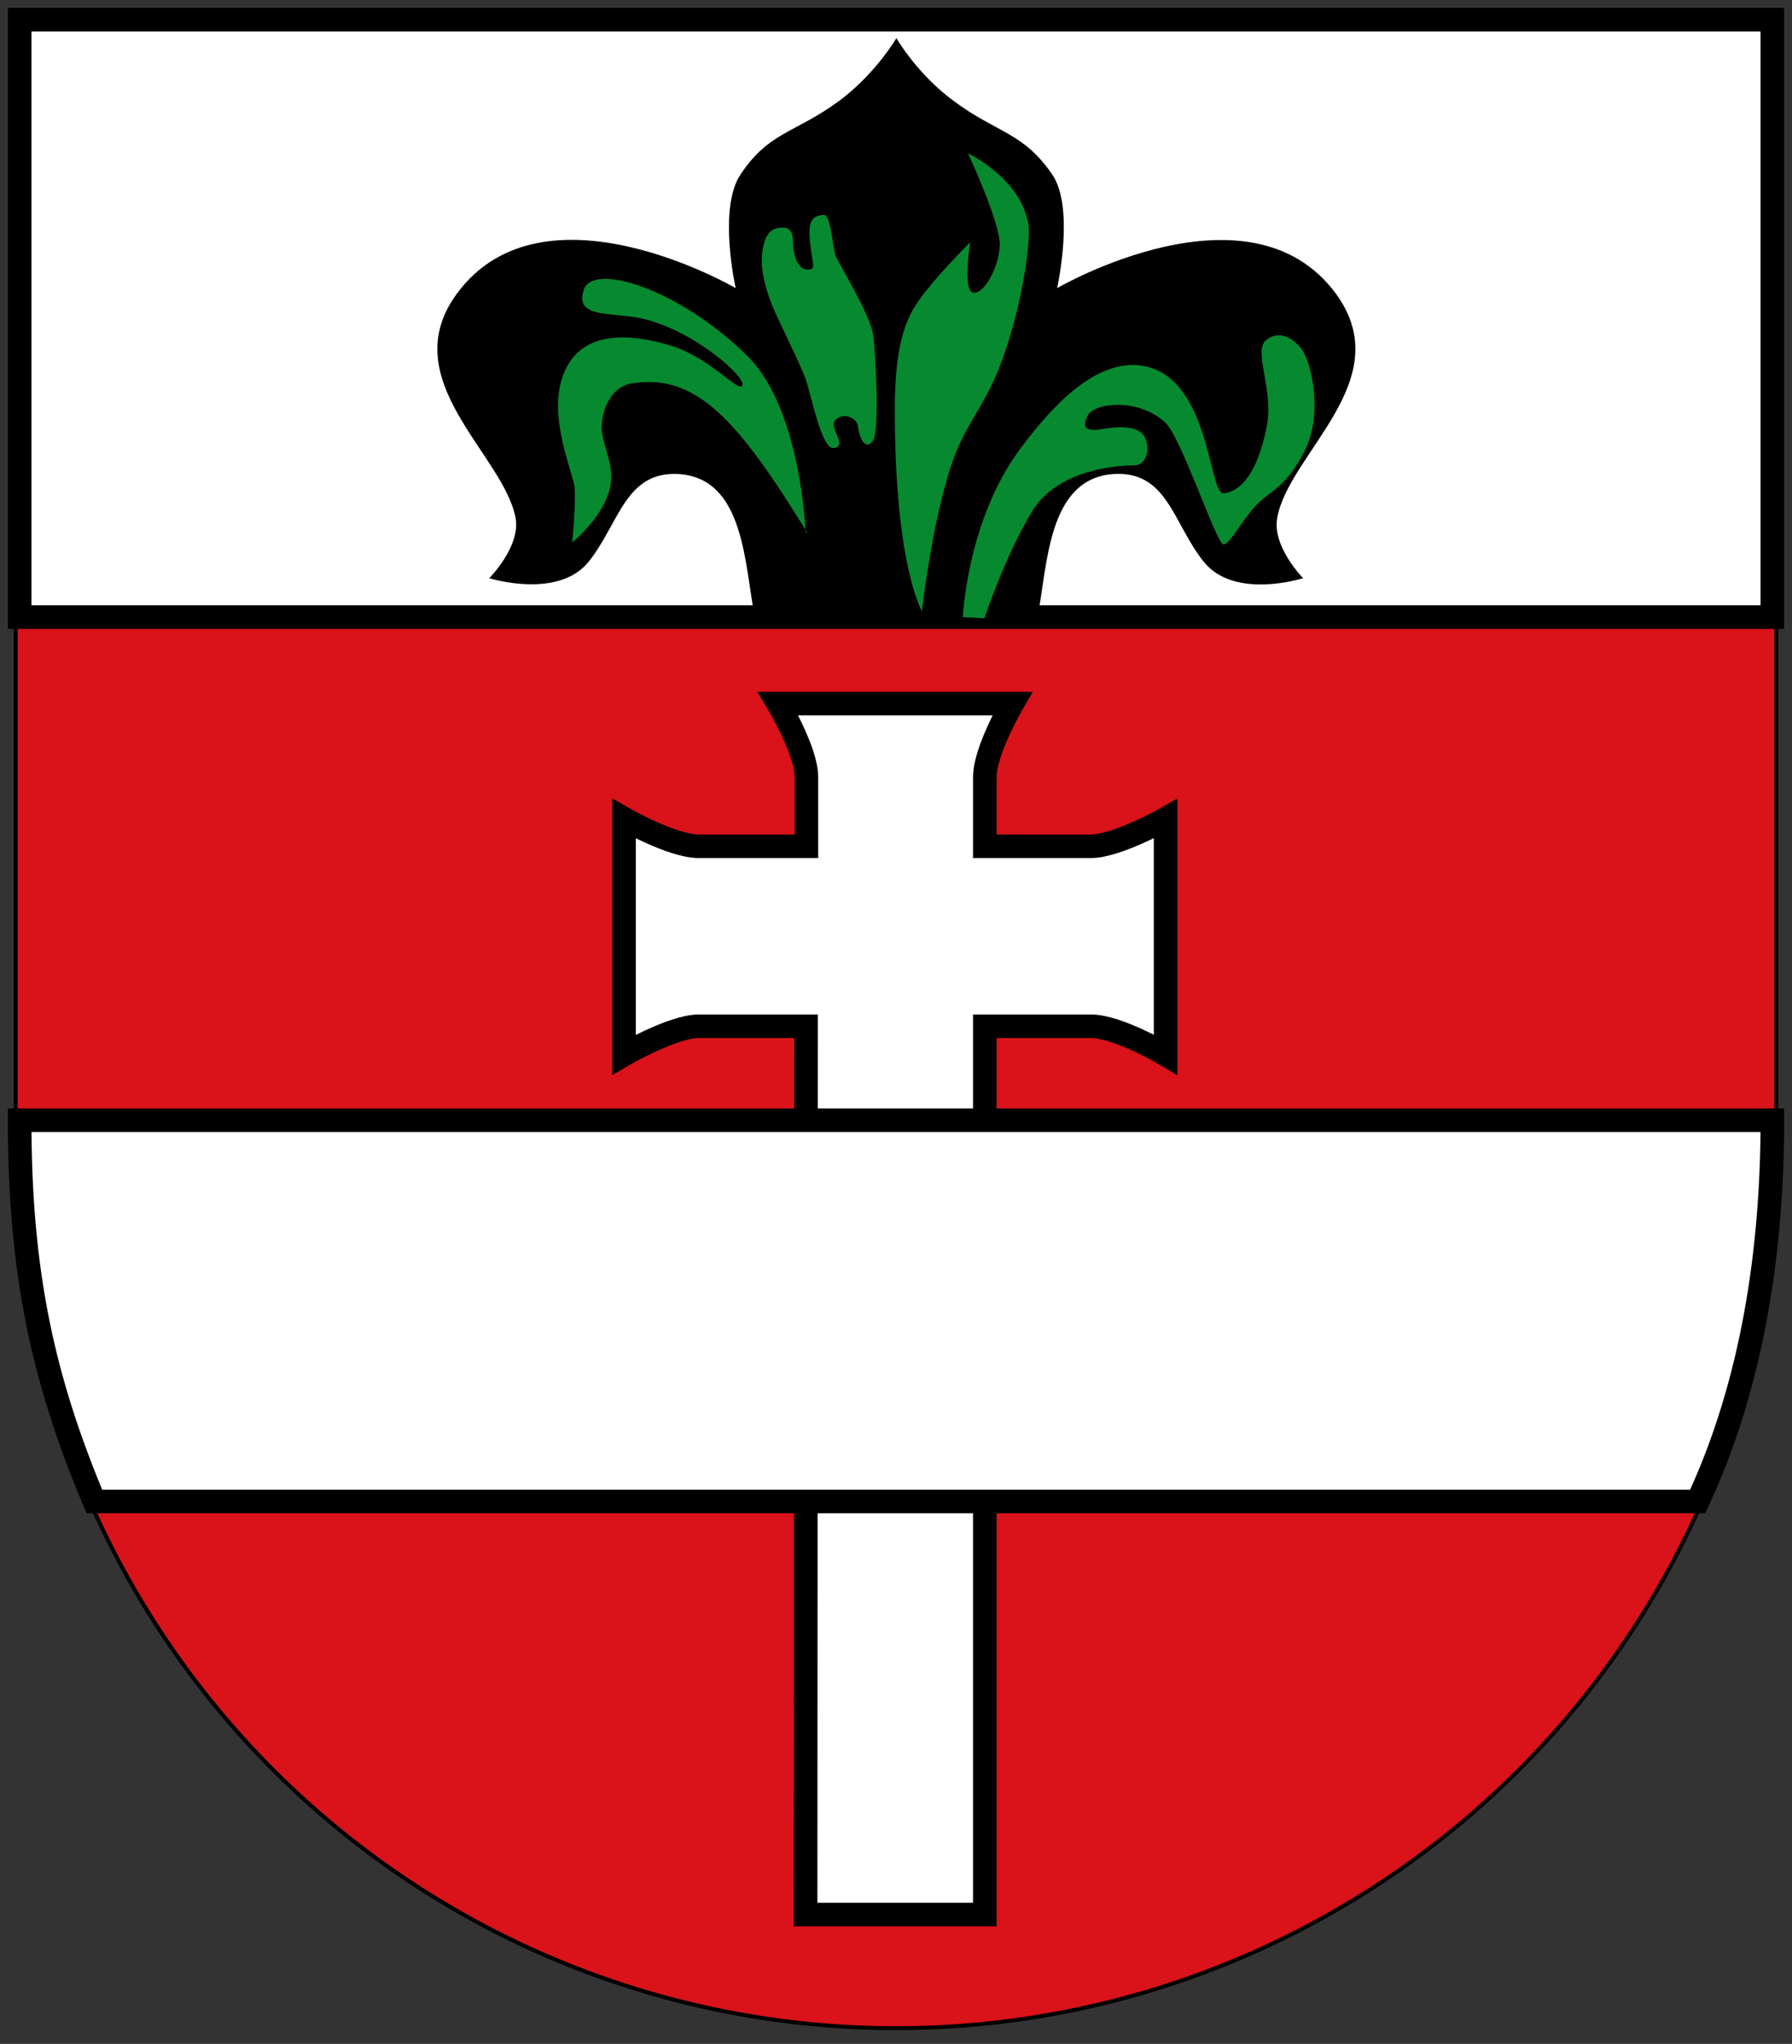 <svg height="520" width="456" xmlns="http://www.w3.org/2000/svg"><rect width="100%" height="100%" fill="#333333" stroke="none"/><path d="M4 4v288a224 224 0 0 0 448 0V4z" fill="#d11" style="fill:#da121a;stroke:#000"/><path d="M198 179s7.2 12 7.2 18.7v17.6h-27.4c-6.8 0-19-7-19-7v60s12.4-7.2 19-7.2h27.3l-.1 226h45.6v-226h27c6.9 0 19 7.2 19 7.2v-60s-12.4 7-19 7h-27v-17.6c0-6.7 7-18.7 7-18.7z" style="fill:#fff;stroke:#000;stroke-width:6"/><path d="M5 285c0 39 6 66 19 97h408c14-30 19-64 19-97zM5 5h446v152H5z" style="fill:#fff;stroke:#000;stroke-width:6"/><path d="M264 157c2.6-13 2.5-35.4 19.5-36.4 13.6-.8 15 12.6 22.8 22.3 7.8 9.8 25.3 4.2 25.3 4.2s-7.9-8-6.6-15.3c2.9-16.5 31-35 15-57-22-30-71-1.5-71-1.5s4.6-20.5-1.3-29c-7.5-10.8-14-10.4-25-18.6-9.3-6.8-14.6-16-14.6-16s-5.3 9.1-14.6 16c-11.2 8.2-17.8 7.8-25 18.6-5.9 8.6-1.3 29-1.3 29s-49-28.6-71 1.5c-16 21.9 12 40.8 15 57 1.3 7.3-6.7 15.3-6.7 15.3s17.5 5.5 25.3-4.2c7.8-9.8 9.3-23 22.8-22.3 17 1 16.8 23.3 19.5 36.4" style="fill:#000"/><path d="M245 157s1.1-24.7 14.6-42.8c9.2-12.4 19.3-22 29.8-21.3 18.7 1.5 18 33 22 32.6 5.9-.7 9.3-8.4 11-17.3 1.7-8.9-3.5-18.9-.3-21.6 3.2-2.7 7-.8 9.3 2.5 2.3 3.3 5.4 16.3.5 25.8s-8.7 9.8-12.5 13.9c-3.8 4.2-6.4 9.7-8.1 9.7-1.7 0-10.9-27.7-14.8-31-6.8-6.3-18-5.1-19.7-1.8-1.7 3.3-.1 4.1 3.4 3.5 3.5-.6 9.7-1.3 11.2 2.2s-.1 7-2.7 7-19 .3-26 11.6c-6.9 11.3-12.2 27.3-12.2 27.3zm1.3-118s13.4 6.3 15.4 18c.7 4.1-1.6 21.9-7.6 37-3.3 8.4-7.8 13.4-11 21.5-5.7 14.8-8.5 40-8.5 40s-7-11.7-6.9-52c.1-21.4 5-25.8 10-32 3.8-4.5 9.2-9.9 9.2-9.9s-2 11.9.6 12.8c2.6.9 6.7-6.2 6.9-11.9.3-5.6-8.3-24-8.3-24m-51 21.6c-3 6.4 0 14.9 2.9 21s6.4 13.4 7.1 15.6c1.6 5 4.1 17.8 7.1 17.3 3.8-.6-1.7-5.4.5-7.3 2.3-1.9 5.4-.2 5.6 1.7.2 1.9 1.5 6.7 3.8 3.8 1.8-2.2.7-22.8.1-27-.6-4.2-5.8-13.2-9.3-19.5-1.1-1.9-1.3-11-3.2-11-3.6 0-4 2.6-3.6 6.7.6 6 1.8 7.2-.7 7.2s-3.6-4.2-3.6-6.7-.4-4-2.7-4c-2.3 0-3.4 1-4.1 2.5m10 75s-1.1-30.9-14.5-44.5c-17.2-17.3-40-24.5-42-17-2.3 7.4 7.5 5.3 15.6 7.3 13.2 3.4 25.7 14.8 24.8 16.8-.9 2.1-8.2-7-18-10-10-3.1-23.6-4.6-27.8 8-3.6 10.6 2.8 24.4 3.1 28 .4 4.2-.6 14-.6 14s10.8-8.6 9.9-17.8c-.4-4.4-2.4-8.2-2.4-11.4.1-6.1 3.5-10.6 7.4-11.2 16.6-2.9 27.4 9.4 44.9 37.9" fill="#1a3" style="fill:#078930"/></svg>